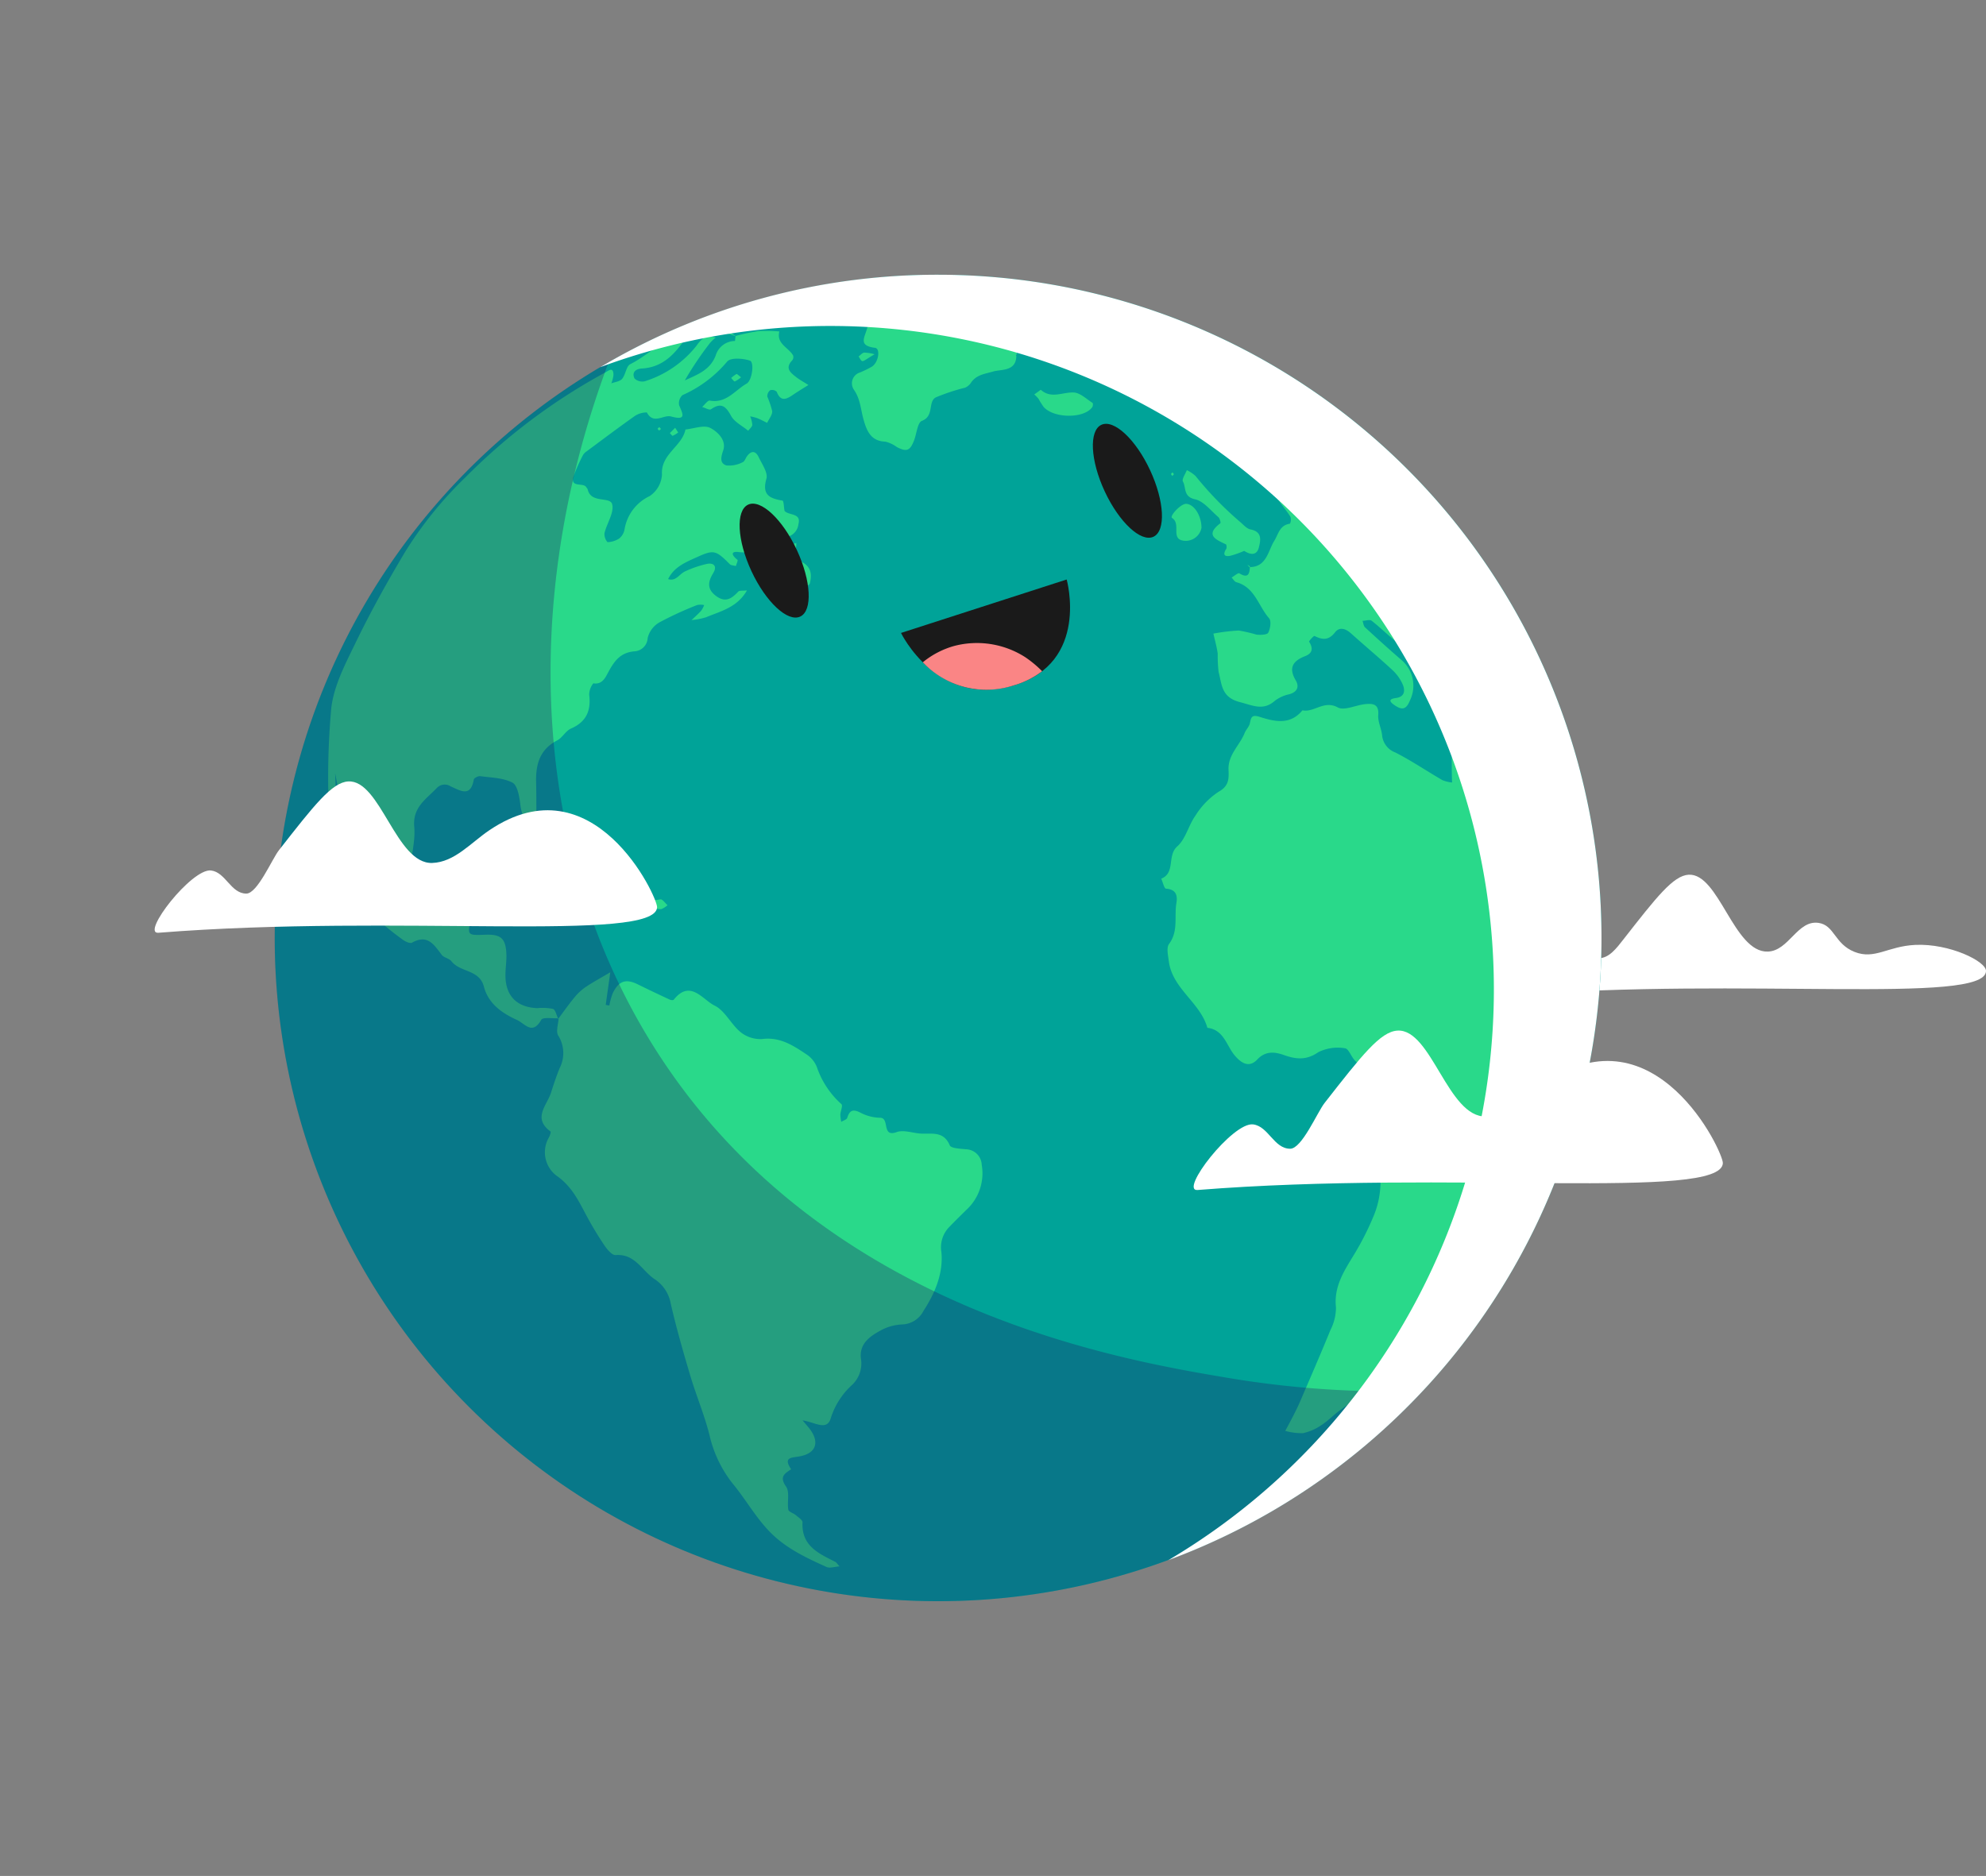 <svg xmlns="http://www.w3.org/2000/svg" width="297.428" height="281" viewBox="0 0 297.428 281">
  <rect x="0" y="0" width="297.428" height="281" fill="#808080" stroke="none"/>
  <g id="Grupo_91565" data-name="Grupo 91565" transform="translate(-26.77 -117.518)">
    <path id="Trazado_141780" data-name="Trazado 141780" d="M373.191,318.014c4.98-6.372,7.481-9.573,9.775-9.707,4.561-.266,6.756,11.689,11.865,11.514,3.161-.108,4.427-4.759,7.591-4.3,2.41.347,2.371,3.147,5.4,4.348s4.95-.854,9.095-1.05c5.092-.242,10.654,2.458,10.592,3.933-.21,5.061-36.53.9-70.413,3.6-2.53.2,4.714-9.14,7.443-8.8,2.064.26,2.781,3.256,4.967,3.264C371.067,320.82,372.194,319.289,373.191,318.014Z" transform="translate(-103.308 -59.763)" fill="#fff"/>
    <g id="Grupo_91564" data-name="Grupo 91564" transform="translate(26.77 117.518)">
      <g id="Grupo_91560" data-name="Grupo 91560" transform="translate(0 0)">
        <g id="Grupo_91559" data-name="Grupo 91559">
          <circle id="Elipse_4093" data-name="Elipse 4093" cx="99.348" cy="99.348" r="99.348" transform="translate(0 140.5) rotate(-45)" fill="#00a398"/>
          <g id="Grupo_91558" data-name="Grupo 91558" transform="translate(49.152 42.974)">
            <path id="Trazado_141781" data-name="Trazado 141781" d="M170.72,206.325c-.424-.5-.719-.731-.681-.834a4.525,4.525,0,0,1,.562-.878c.232.209.672.439.654.622A3.479,3.479,0,0,1,170.72,206.325Z" transform="translate(-120.799 -187.774)" fill="#29d98a"/>
            <path id="Trazado_141782" data-name="Trazado 141782" d="M171.874,244a1.515,1.515,0,0,0-.537.346,3.4,3.4,0,0,0-.34.83,3.343,3.343,0,0,0,.8-.582A1.019,1.019,0,0,0,171.874,244Z" transform="translate(-121.101 -200.112)" fill="#29d98a"/>
            <path id="Trazado_141783" data-name="Trazado 141783" d="M194.856,229.65a7.608,7.608,0,0,0,1.452-.746,11.807,11.807,0,0,0-1.619-.014c-.3.027-.567.3-.85.463C194.181,229.463,194.576,229.738,194.856,229.65Z" transform="translate(-128.256 -195.371)" fill="#29d98a"/>
            <path id="Trazado_141784" data-name="Trazado 141784" d="M205.247,358.742a1.735,1.735,0,0,0,.211.636l.405-.382-.226-.644C205.5,358.481,205.258,358.6,205.247,358.742Z" transform="translate(-131.829 -235.933)" fill="#29d98a"/>
            <path id="Trazado_141785" data-name="Trazado 141785" d="M245.747,194.347c.223.175.427.453.674.5a3.325,3.325,0,0,0,.953-.027,5.068,5.068,0,0,0-.931-.7C246.287,194.042,245.983,194.262,245.747,194.347Z" transform="translate(-144.516 -184.482)" fill="#29d98a"/>
            <path id="Trazado_141786" data-name="Trazado 141786" d="M306.143,222.7c-.229,1.708,1.146,2.167,2.273,2.809.017.01.238-.225.214-.28C308.127,224.065,307.919,222.583,306.143,222.7Z" transform="translate(-163.427 -193.439)" fill="#29d98a"/>
            <path id="Trazado_141787" data-name="Trazado 141787" d="M370.161,295.439a4.308,4.308,0,0,0-.2.72c-.011.1.133.208.205.314.115-.185.3-.364.321-.557C370.5,295.772,370.286,295.61,370.161,295.439Z" transform="translate(-183.426 -216.225)" fill="#29d98a"/>
            <path id="Trazado_141788" data-name="Trazado 141788" d="M311.5,207.653c-.6-.772-1.192-1.556-1.833-2.3-.1-.119-.506-.087-.695.016a.609.609,0,0,0-.154.574C309.526,206.808,310.161,207.831,311.5,207.653Z" transform="translate(-164.263 -187.984)" fill="#29d98a"/>
            <path id="Trazado_141789" data-name="Trazado 141789" d="M313.606,219.828a4.59,4.59,0,0,1,.38-1.051c.7-1.046-.152-1.407-.8-1.768-1.19-.663-1.2-.617-.331-1.774.192-.256.452-.7.353-.882-.164-.3-.682-.694-.9-.617-1.005.361-1.93.784-2.926-.055-1.886-1.588-3.989-2.915-4.745-5.549-.251-.871-1.262-1.535-1.968-2.25-.093-.095-.52-.008-.657.129a.69.69,0,0,0-.1.657c1.872,2.544,2.345,5.934,5.545,7.774,1.4.8,2.088,3.24,2.529,5.072.157.653-1.211,1.673-1.963,2.544.273,2.3,1.562-.312,2.241.472,1.089,1.259,1.966-.046,3-.229C316.526,221.722,313.34,220.6,313.606,219.828Z" transform="translate(-162.095 -188.159)" fill="#29d98a"/>
            <path id="Trazado_141790" data-name="Trazado 141790" d="M284.718,221.772c.5.888.024,2.266,1.8,2.653,1.306.285,2.378,1.709,3.509,2.68.216.185.383.841.292.911-2.311,1.76-.729,2.429.827,3.157.109.051.159.523.056.684-.5.784-.356,1.221.6,1.036a13.553,13.553,0,0,0,2.086-.737c1.051.674,1.908.635,2.2-.507.282-1.118.52-2.362-1.251-2.706-.556-.108-1.038-.681-1.514-1.089a51.38,51.38,0,0,1-6.711-6.909,5.318,5.318,0,0,0-1.312-.883C285.078,220.645,284.52,221.422,284.718,221.772Z" transform="translate(-156.711 -192.613)" fill="#29d98a"/>
            <path id="Trazado_141791" data-name="Trazado 141791" d="M282.329,229.526c1.378.864-.17,3.008,1.557,3.375a2.4,2.4,0,0,0,2.856-1.9c-.011-1.829-1.1-3.534-2.288-3.59C283.633,227.369,281.923,229.272,282.329,229.526Z" transform="translate(-155.956 -194.914)" fill="#29d98a"/>
            <path id="Trazado_141792" data-name="Trazado 141792" d="M282.15,220.8c-.006.088.114.185.179.277.08-.08.218-.154.225-.24s-.115-.184-.185-.284C282.289,220.635,282.156,220.714,282.15,220.8Z" transform="translate(-155.919 -192.767)" fill="#29d98a"/>
            <path id="Trazado_141793" data-name="Trazado 141793" d="M196.212,314.585a2.41,2.41,0,0,0-2.277-2.307c-.879-.09-2.309-.127-2.51-.6-.913-2.163-2.662-1.669-4.289-1.753-1.231-.065-2.6-.607-3.657-.227-2.354.85-.946-2.213-2.553-2.147a6.663,6.663,0,0,1-2.972-.813c-1.087-.523-1.548-.236-1.88.826-.084.267-.584.4-.893.6a5.764,5.764,0,0,1-.142-1.066c.025-.543.4-1.342.168-1.584a13.108,13.108,0,0,1-3.682-5.556,4.075,4.075,0,0,0-1.38-1.784c-2.049-1.372-4.061-2.768-6.824-2.415a4.728,4.728,0,0,1-3.222-1.034c-1.437-1.178-2.332-3.219-3.9-3.982-1.769-.861-3.642-3.982-6.111-.871-.077.1-.43.061-.6-.02-1.6-.744-3.19-1.5-4.769-2.277-1.788-.883-2.85-.549-3.765,1.323a9.978,9.978,0,0,0-.506,1.838l-.546-.091c.221-1.578.442-3.156.683-4.884-1.346.8-2.56,1.454-3.7,2.218a7.915,7.915,0,0,0-1.66,1.543c-.833,1.008-1.588,2.08-2.373,3.129-.033,0-.071,0-.106,0-.231-.523-.378-1.275-.75-1.409a8.172,8.172,0,0,0-2.347-.11c-3.083-.126-4.764-1.855-4.764-4.939,0-1.053.183-2.108.141-3.156-.1-2.369-.82-2.992-3.179-2.9-2.694.1-2.687.106-2.093-2.516.451-1.988.878-3.982,1.314-5.966-3.143-.3-3.149-.3-4.116,2.363-.133.365-.046.94-.283,1.112a10.366,10.366,0,0,1-2.9,1.734c-1.34.4-1.826-.925-2.179-1.82a11.236,11.236,0,0,1-.968-4.092c.026-2.328.812-4.686.605-6.97-.266-2.944,1.772-4.14,3.354-5.8a1.628,1.628,0,0,1,2.1-.272c1.428.625,2.991,1.714,3.466-1.027.038-.223.648-.536.949-.5,1.638.225,3.421.238,4.828.961.748.384,1.033,2.029,1.175,3.149a7.236,7.236,0,0,0,2.418,4.738c-.011-3.005.019-5.489-.04-7.972-.063-2.655.552-4.88,3.144-6.222.792-.41,1.282-1.437,2.083-1.786,2.321-1.011,3.016-2.7,2.724-5.086a2.794,2.794,0,0,1,.617-1.687c1.365.219,1.827-.906,2.233-1.654.891-1.642,1.783-2.949,3.9-3.137a2.1,2.1,0,0,0,2.009-2.009,3.714,3.714,0,0,1,1.766-2.334,52.367,52.367,0,0,1,5.651-2.6,2.717,2.717,0,0,1,1.044.01,3.8,3.8,0,0,1-.451.848c-.448.494-.954.937-1.437,1.4a10.409,10.409,0,0,0,2.174-.422c2.185-.922,4.656-1.449,6.124-4.024-.627.076-1.12-.014-1.308.185-.989,1.047-1.924,1.716-3.357.625-1.387-1.056-1.142-2.167-.392-3.4.645-1.058.054-1.549-.877-1.391a16.163,16.163,0,0,0-3.284,1.11c-.878.356-1.393,1.575-2.59,1.178.909-1.871,2.721-2.564,4.45-3.346,2.373-1.073,2.741-.959,4.765,1.1.2.205.617.2.932.295.089-.321.34-.854.24-.932-.9-.7-1.083-1.362.3-1.15a5.954,5.954,0,0,0,4.338-1.276c.63-.405,1.36-1.016,2-.968a2.22,2.22,0,0,0,2.492-1.963c.449-1.718-1.46-1.241-2.1-1.994h.014c-.1-.529-.117-1.49-.3-1.52-1.913-.327-3.111-.834-2.411-3.283.256-.9-.661-2.179-1.158-3.231-.443-.939-1.1-1.031-1.752-.13-.22.3-.367.8-.652.894a4.386,4.386,0,0,1-2.441.479c-1-.343-.825-1.2-.467-2.257.522-1.538-.877-2.815-1.941-3.362-.948-.488-2.455.114-3.715.235-.516,2.561-3.71,3.656-3.517,6.754a4.154,4.154,0,0,1-1.847,3.224,6.7,6.7,0,0,0-3.765,5.026,2.264,2.264,0,0,1-.793,1.325,3.381,3.381,0,0,1-1.755.545,1.844,1.844,0,0,1-.451-1.338c.354-1.483,1.479-3.087,1.152-4.341-.314-1.2-3.169-.076-3.659-2.2-.027-.117-.137-.213-.2-.326-.427-.81-2.527.17-1.9-1.714a27.754,27.754,0,0,1,1.4-3.141,1.739,1.739,0,0,1,.558-.554c2.405-1.783,4.795-3.59,7.242-5.313a3.227,3.227,0,0,1,1.753-.5c1.005,1.875,2.49.294,3.636.606,2.279.621,1.8-.3,1.2-1.676a1.644,1.644,0,0,1,.5-1.524,18.381,18.381,0,0,0,6.706-5.043c.562-.609,2.336-.466,3.384-.133.7.223.35,2.976-.483,3.45-1.75.994-3.043,3-5.513,2.545-.313-.058-.762.617-1.148.952.451.13,1.08.518,1.323.35,1.518-1.053,2.207-.486,3.005.981.508.933,1.688,1.5,2.566,2.233.218-.293.592-.573.617-.881a3.951,3.951,0,0,0-.323-1.275,7.339,7.339,0,0,1,1.037.259c.516.207,1.007.473,1.509.714.273-.582.784-1.174.759-1.743a13.984,13.984,0,0,0-.732-2.191,1.111,1.111,0,0,1,.442-.957,1.026,1.026,0,0,1,.97.238c.586,1.538,1.452,1.127,2.426.459.7-.479,1.428-.913,2.314-1.474-.728-.466-1.3-.775-1.812-1.17-.85-.661-1.748-1.34-.613-2.522a.8.8,0,0,0,.14-.722c-.669-1.214-2.544-1.731-2.062-3.61a23.284,23.284,0,0,0-3.138-.057,31.516,31.516,0,0,0-3.417.733c-.318-.2-.63-.42-.961-.6-.04-.022-.182.142-.277.22l1.222.4c-.025.244-.05.488-.074.731a3.037,3.037,0,0,0-2.89,2.173c-.845,2.207-2.747,2.86-4.629,3.737a50.419,50.419,0,0,1,3.768-5.6,7.081,7.081,0,0,1,.865-.83c-.514-.062-1.128-.329-1.518-.138a4.637,4.637,0,0,0-1.336,1.336,15.886,15.886,0,0,1-7.776,5.359,1.691,1.691,0,0,1-1.525-.408c-.468-.934.185-1.451,1.082-1.5,3.283-.183,5.1-2.361,6.741-4.795.063,0,.124-.008.187-.008l.137-.137a.432.432,0,0,0,.113-.024c.065-.029.091-.146.134-.224l-.247.248c-.079.012-.162.015-.242.024l-.082.121c-3.439.068-5.654,2.742-8.463,4.14-.613.3-.689,1.559-1.224,2.2-.334.4-1.066.463-1.619.677a4.934,4.934,0,0,0,.322-1.26c-.014-1.281-.716-.65-1.225-.374a89.858,89.858,0,0,0-20.993,15.757,58.389,58.389,0,0,0-8.915,11.008c-2.672,4.461-5.208,9.023-7.473,13.7-1.579,3.261-3.421,6.729-3.69,10.217a115.466,115.466,0,0,0-.076,19.05,14.994,14.994,0,0,0,1.174,3.649.707.707,0,0,0,.656.238.762.762,0,0,0,.35-.639c-.362-2.045-.9-4.068-1.131-6.127-.258-2.262-.254-4.553-.363-6.832,1.014,5.157,1.81,10.263,3.858,15.1.285.674-.008,1.571.142,2.329.216,1.094.283,2.448.965,3.172a44.491,44.491,0,0,0,5.107,4.3c.391.306,1.146.661,1.449.49,2.327-1.313,3.3.318,4.443,1.821.332.437,1.121.525,1.456.961,1.3,1.686,4.181,1.21,4.858,3.792.666,2.536,2.641,3.948,4.933,4.992,1.227.559,2.317,2.354,3.663-.013.234-.412,1.576-.2,2.479-.227.013.029.025.06.038.088l.084-.091c-.043.878-.442,1.974-.062,2.59a4.94,4.94,0,0,1,.217,4.875c-.494,1.2-.9,2.437-1.293,3.673-.616,1.917-2.8,3.826-.08,5.82.094.069-.09.64-.25.917a4.4,4.4,0,0,0,1.4,5.883c2.036,1.527,3,3.474,4.089,5.526a53.188,53.188,0,0,0,2.8,4.69c.421.63,1.177,1.545,1.716,1.5,2.9-.227,3.923,2.312,5.8,3.579a5.546,5.546,0,0,1,2.453,3.7c.84,3.65,1.876,7.26,2.947,10.852.882,2.956,2.1,5.822,2.85,8.808a18.2,18.2,0,0,0,3.474,7.284c2,2.414,3.51,5.193,5.742,7.415,2.365,2.354,5.338,3.73,8.31,5.079.5.228,1.231-.04,1.957-.084-.312-.333-.453-.587-.666-.694-2.487-1.252-5.063-2.392-4.879-5.9.018-.34-.608-.746-.983-1.066s-1.087-.5-1.145-.834c-.2-1.153.238-2.638-.337-3.458-1.04-1.487-.22-1.951.759-2.594-1.264-1.889.126-1.7,1.38-1.955,2.408-.484,2.9-2.169,1.36-4.146-.245-.314-.512-.61-1.031-1.225,1.851.257,3.656,1.666,4.236-.352a11.261,11.261,0,0,1,3.134-4.917,4.409,4.409,0,0,0,1.386-3.913c-.317-2.235,1.252-3.361,2.873-4.251a7.373,7.373,0,0,1,3.323-.94,3.715,3.715,0,0,0,3.165-2.039c1.73-2.652,2.982-5.641,2.678-8.792a4.335,4.335,0,0,1,1.258-3.842c.806-.842,1.642-1.657,2.472-2.476A7.42,7.42,0,0,0,196.212,314.585Z" transform="translate(-98.341 -183.094)" fill="#29d98a"/>
            <path id="Trazado_141794" data-name="Trazado 141794" d="M197.168,237.467c-1.773.682-2.86,2.071-4.015,3.682,2,.655,4.246-.319,5.679,1.571.059.078,1.255-.366,1.34-.71.286-1.161.277-2.345-1-3.1a22.107,22.107,0,0,1-2-1.457c0-.043,0-.089-.005-.135a2.945,2.945,0,0,0,.849-.528c.159-.177.1-.547.138-.832-.321.119-.8.152-.926.379a1.971,1.971,0,0,0-.061.981c-.034.018-.069.034-.1.054Z" transform="translate(-128.041 -197.593)" fill="#29d98a"/>
            <path id="Trazado_141795" data-name="Trazado 141795" d="M186.768,200.207a4.147,4.147,0,0,0,.931-.624c-.368-.269-.6-.53-.689-.488a4.555,4.555,0,0,0-.795.6C186.4,199.879,186.655,200.245,186.768,200.207Z" transform="translate(-125.868 -186.044)" fill="#29d98a"/>
            <path id="Trazado_141796" data-name="Trazado 141796" d="M173.639,210.821l-.8.8c.148.142.348.431.435.4a4.124,4.124,0,0,0,.815-.492Z" transform="translate(-121.676 -189.719)" fill="#29d98a"/>
            <path id="Trazado_141797" data-name="Trazado 141797" d="M170.446,210.677c-.091.082-.249.159-.254.246s.144.181.226.273l.273-.244Z" transform="translate(-120.848 -189.674)" fill="#29d98a"/>
            <path id="Trazado_141798" data-name="Trazado 141798" d="M166.355,313.158a12.43,12.43,0,0,1-7.576-1.06c-.492-.256-1.891.125-2.015.5a3.907,3.907,0,0,0,.2,2.59c.321.731,1.059.712,1.979.431a58.5,58.5,0,0,1,5.914-1.258,5.815,5.815,0,0,0,1.6.273,3.228,3.228,0,0,0,.964-.6C167.064,313.727,166.669,313.118,166.355,313.158Z" transform="translate(-116.599 -221.417)" fill="#29d98a"/>
            <path id="Trazado_141799" data-name="Trazado 141799" d="M145.246,308.767a3.076,3.076,0,0,0,.776-.054c.439-.143.855-.354,1.28-.538-.442-.4-.992-1.2-1.307-1.119-1.986.525-3.228-.762-4.324-1.865-1.811-1.82-3.8-1.217-5.805-.863-.293.052-.605.748-.65,1.173-.026.242.427.691.74.779.464.13,1.181.233,1.465-.019,1.28-1.139,2.016-.337,2.963.508C141.74,307.979,143.259,309,145.246,308.767Z" transform="translate(-109.892 -218.888)" fill="#29d98a"/>
            <path id="Trazado_141800" data-name="Trazado 141800" d="M148.269,315.492a6.316,6.316,0,0,0-1.361-.543c-.19.159-.457.275-.492.441a.7.7,0,0,0,.252.58,2.947,2.947,0,0,0,1.007.441,3.345,3.345,0,0,0,.9-.045C148.48,316.065,148.474,315.632,148.269,315.492Z" transform="translate(-113.399 -222.337)" fill="#29d98a"/>
            <path id="Trazado_141801" data-name="Trazado 141801" d="M233.26,190.418c.161-.467.464-.974.355-1.366-.185-.668-1.079-1.31-.992-1.854.339-2.108-1.116-2.932-2.384-4.029a11.537,11.537,0,0,0-9.15-3.009c-2.97.3-5.991.035-8.986.133a4.822,4.822,0,0,0-1.75.726l-.052-.038a25.722,25.722,0,0,0-5.051.487c-1.451.422-2.682,1.6-4.384.981-.145-.052-.417.247-.63.383a2.845,2.845,0,0,0,.568.713,2.162,2.162,0,0,0,2.508.133,22.693,22.693,0,0,1,4.359-1.7c.6-.185,1.023.2.461.823-1.059,1.167-.6,1.332.712,1.391,2.112.094,2.582.551,2.111,2.17-.413,1.42-1.291,2.55,1.2,2.858.853.106.523,2.24-.508,2.841a15.162,15.162,0,0,1-1.742.849,1.7,1.7,0,0,0-.909,2.595c.964,1.385,1.005,2.907,1.421,4.4.44,1.575,1.026,3.3,3.266,3.366a4.73,4.73,0,0,1,1.729.808c1.461.759,1.967.586,2.578-.955.4-1.02.516-2.707,1.188-2.963,1.876-.711.863-2.867,2.081-3.518a30.009,30.009,0,0,1,4.366-1.446,1.993,1.993,0,0,0,.9-.75c.819-1.2,2.027-1.3,3.307-1.675,1.209-.357,3.456.021,3.485-2.354Z" transform="translate(-130.26 -180.093)" fill="#29d98a"/>
            <path id="Trazado_141802" data-name="Trazado 141802" d="M214.568,195.692c.266.023.558-.281,1.834-1.021a5.838,5.838,0,0,0-1.577-.252c-.3.063-.547.38-.818.586C214.193,195.249,214.363,195.675,214.568,195.692Z" transform="translate(-134.574 -184.576)" fill="#29d98a"/>
            <path id="Trazado_141803" data-name="Trazado 141803" d="M261.044,204.5c-.915-.577-1.84-1.505-2.8-1.558-1.659-.091-3.377,1.007-4.956-.409l-.972.7a5.547,5.547,0,0,1,.628.643,13.934,13.934,0,0,0,.765,1.22c1.547,1.759,6.1,1.77,7.3.027C261.109,204.973,261.132,204.559,261.044,204.5Z" transform="translate(-146.572 -187.123)" fill="#29d98a"/>
            <path id="Trazado_141804" data-name="Trazado 141804" d="M350.815,392.477c-.632.043-.746.014-.8.059-4.818,4.274-7.385,10.315-11.711,14.981-.1.113.209.613.327.933.339-.126.814-.15,1-.394,2.661-3.522,5.309-7.055,7.9-10.625C348.639,395.913,349.612,394.3,350.815,392.477Z" transform="translate(-173.504 -246.622)" fill="#29d98a"/>
            <path id="Trazado_141805" data-name="Trazado 141805" d="M342.346,290.337a8.655,8.655,0,0,0,2.517-6.762c-.054-4.691.613-9.474-1.5-13.955a2.386,2.386,0,0,1-.1-1.174c.42-4.687-1.179-9.019-2.488-13.363a94.925,94.925,0,0,0-17.014-32.311,165.638,165.638,0,0,0-12.447-13.16c-6.808-6.8-15.314-10.274-23.949-13.7-.9-.358-1.455-.31-1.827.64-.433,1.1-.154,1.361.678,2.215,1.931,1.983,4.064,3.916,3.1,7.256a4.183,4.183,0,0,0,.373,2.989,14.667,14.667,0,0,0,3.092,3.515,2.969,2.969,0,0,0,2.415.551c1.86-.611,1.819-.74,2.685,1.162a1.813,1.813,0,0,0-.327,2.658c.559.867,1.259,1.644,1.8,2.522a1.433,1.433,0,0,1-.067,1.037c-1.568.232-1.7,1.514-2.373,2.6-.9,1.448-1.126,3.879-3.63,3.9,0-.032.005-.062.008-.1l-.39-.27.292.369c.032,0,.059,0,.091,0-.065,1.006-.26,1.744-1.58.939-.19-.115-.764.4-1.16.626.234.24.43.622.709.7,2.777.756,3.3,3.58,4.9,5.4.358.406.188,1.552-.124,2.16-.166.324-1.172.36-1.769.288a24.335,24.335,0,0,0-2.637-.611,29.025,29.025,0,0,0-3.807.462c.222,1,.511,1.989.646,3a22.11,22.11,0,0,0,.13,2.727c.5,1.844.372,3.816,3.2,4.539,2,.512,3.5,1.346,5.272-.236A5.491,5.491,0,0,1,299.2,246c1.2-.341,1.5-1.148.947-2.075-1.122-1.9-.4-2.921,1.4-3.624,1.139-.444,1.221-1.178.608-2.167-.058-.094.7-.913.81-.858,1.187.6,2.116.681,3.065-.541.682-.879,1.606-.556,2.405.162,2.044,1.836,4.158,3.6,6.173,5.466a6.57,6.57,0,0,1,1.566,2.187c.383.905.3,1.843-1.032,2.021-.955.128-1.109.437-.24,1.041,1.075.746,1.753.8,2.34-.653a5.05,5.05,0,0,0-1.162-6c-1.882-1.624-3.726-3.291-5.553-4.975-.229-.211-.254-.643-.374-.972.464-.016,1.088-.235,1.366-.015,1.652,1.3,3.123,2.855,4.857,4.026a6.5,6.5,0,0,1,2.38,2.906,57.884,57.884,0,0,0,3.919,6.488,1.072,1.072,0,0,0,.976.358,1.174,1.174,0,0,0,.486-.981,6.465,6.465,0,0,0-.644-2.025c-.293-.559-.852-.975-1.178-1.523a.958.958,0,0,1,.1-.92c.371-.277,1.036-.639,1.3-.486a3.789,3.789,0,0,1,1.224,1.439c.948,1.709,1.752,3.5,2.779,5.158.3.488,1.527,1.028,1.7.865.987-.909,2.261,1.211,3.042-.376.432,1.063.9,2.112,1.285,3.192a11.005,11.005,0,0,1,.716,2.625c.289,3.281-1.062,4.254-4.173,3.042-.722-.282-1.356-.782-2.056-1.129-1.481-.733-2.978-1.433-4.719-2.266,0,1.058,0,1.823.011,2.588,0,.415.025.83.039,1.245a5.205,5.205,0,0,1-1.442-.348c-2.356-1.366-4.619-2.906-7.04-4.14a3.062,3.062,0,0,1-2-2.6c-.11-1.018-.655-2.035-.576-3.018.134-1.664-.823-1.743-1.938-1.634-1.407.137-3.138,1.029-4.129.492-2.069-1.122-3.522.793-5.289.439-1.829,2.237-4.164,1.695-6.385.981-1.172-.377-1.3.026-1.482.944-.106.521-.578.955-.783,1.468-.742,1.865-2.516,3.253-2.415,5.523.057,1.268.087,2.424-1.482,3.276a11.656,11.656,0,0,0-3.476,3.581c-1.04,1.448-1.448,3.483-2.713,4.6-1.577,1.4-.236,3.962-2.406,4.844.236.524.444,1.482.713,1.5,1.506.1,1.749,1.006,1.556,2.155-.341,2.032.328,4.206-1.1,6.121-.419.561-.146,1.716-.037,2.579.521,4.13,4.7,6.164,5.778,9.986,2.511.292,2.849,2.711,4.144,4.2.917,1.056,2.082,1.871,3.334.54,1.223-1.3,2.592-1.155,3.99-.661,1.808.639,3.363.81,5.141-.428a6.5,6.5,0,0,1,4-.586c.554.049.935,1.31,1.528,1.88a3.824,3.824,0,0,0,1.82,1.108c3.081.493,3.134.457,2.332,3.288a21.776,21.776,0,0,1-1.617,4.377c-.532.99-.181,1.648.093,2.525,1.222,3.906,1.782,7.883.185,11.81a41.51,41.51,0,0,1-2.97,5.889c-1.5,2.472-3.072,4.81-2.722,7.959a7.482,7.482,0,0,1-.827,3.36c-1.47,3.607-3.028,7.179-4.565,10.759-.306.712-.656,1.406-1.008,2.1-.385.757-.795,1.5-1.194,2.253a8.923,8.923,0,0,0,2.655.342,7.764,7.764,0,0,0,2.77-1.212c.983-.632,1.8-1.516,2.75-2.2,5.71-4.136,11.392-8.213,15.752-13.972,3.484-4.6,7.327-8.944,8.972-14.576,1.33-4.552,3.618-8.549,5.861-12.661a98.08,98.08,0,0,0,5.674-13.233c.6-1.645,1.165-3.673-.977-5.243C341.293,293.043,340.888,291.621,342.346,290.337Z" transform="translate(-155.248 -184.986)" fill="#29d98a"/>
          </g>
        </g>
        <path id="Trazado_141806" data-name="Trazado 141806" d="M258.615,350.6a146.383,146.383,0,0,1-29.221-1.946c-16.29-2.743-60.021-10.106-84.913-47.995-19.241-29.286-21.379-67.915-7.788-104.14A99.354,99.354,0,1,0,258.615,350.6Z" transform="translate(-45.54 -142.266)" fill="#1b1464" opacity="0.3" style="mix-blend-mode: multiply;isolation: isolate"/>
        <path id="Trazado_141807" data-name="Trazado 141807" d="M208.27,177.44a98.875,98.875,0,0,0-50.611,13.848,99.365,99.365,0,0,1,85.1,178.694A99.363,99.363,0,0,0,208.27,177.44Z" transform="translate(-67.771 -136.288)" fill="#fff" style="mix-blend-mode: soft-light;isolation: isolate"/>
      </g>
      <g id="Grupo_91561" data-name="Grupo 91561" transform="translate(134.938 86.803)">
        <path id="Trazado_141808" data-name="Trazado 141808" d="M223.257,251.921l24.81-8.007s3.5,12.444-7.934,15.864S223.257,251.921,223.257,251.921Z" transform="translate(-223.257 -243.914)" fill="#1a1a1a"/>
        <path id="Trazado_141809" data-name="Trazado 141809" d="M243.325,259.865a13.412,13.412,0,0,0-10.6-1.669,12.856,12.856,0,0,0-4.712,2.449,13.079,13.079,0,0,0,13.609,3.464,12.846,12.846,0,0,0,4.258-2.125A16.569,16.569,0,0,0,243.325,259.865Z" transform="translate(-224.747 -248.244)" fill="#fa8585"/>
      </g>
      <path id="Trazado_141810" data-name="Trazado 141810" d="M196.634,234.32c2.153,4.631,2.376,9.092.5,9.965s-5.144-2.173-7.3-6.8-2.377-9.092-.5-9.965S194.481,229.689,196.634,234.32Z" transform="translate(-77.294 -151.928)" fill="#1a1a1a"/>
      <path id="Trazado_141811" data-name="Trazado 141811" d="M273.668,216.909c2.153,4.631,2.377,9.092.5,9.965s-5.144-2.173-7.3-6.8-2.377-9.092-.5-9.965S271.515,212.278,273.668,216.909Z" transform="translate(-101.425 -146.474)" fill="#1a1a1a"/>
    </g>
    <path id="Trazado_141812" data-name="Trazado 141812" d="M79.115,298.261c5.282-6.759,7.935-10.154,10.367-10.3,4.839-.282,7.167,12.4,12.585,12.212,3.353-.115,5.765-3.019,8.576-4.914,15.577-10.5,25.169,9.99,25.1,11.554-.223,5.368-38.746.954-74.686,3.816-2.684.214,5-9.695,7.894-9.33,2.19.276,2.95,3.454,5.269,3.463C75.886,304.773,78.058,299.613,79.115,298.261Z" transform="translate(-10.567 -53.391)" fill="#fff"/>
    <path id="Trazado_141813" data-name="Trazado 141813" d="M306.68,353.151c5.564-7.12,8.358-10.695,10.92-10.844,5.1-.3,7.548,13.059,13.255,12.863,3.532-.122,6.072-3.179,9.034-5.175,16.406-11.061,26.51,10.521,26.441,12.169-.236,5.654-40.81,1-78.663,4.019-2.827.225,5.266-10.211,8.315-9.827,2.306.29,3.106,3.638,5.549,3.647C303.28,360.008,305.568,354.575,306.68,353.151Z" transform="translate(-81.541 -70.413)" fill="#fff"/>
  </g>
</svg>
